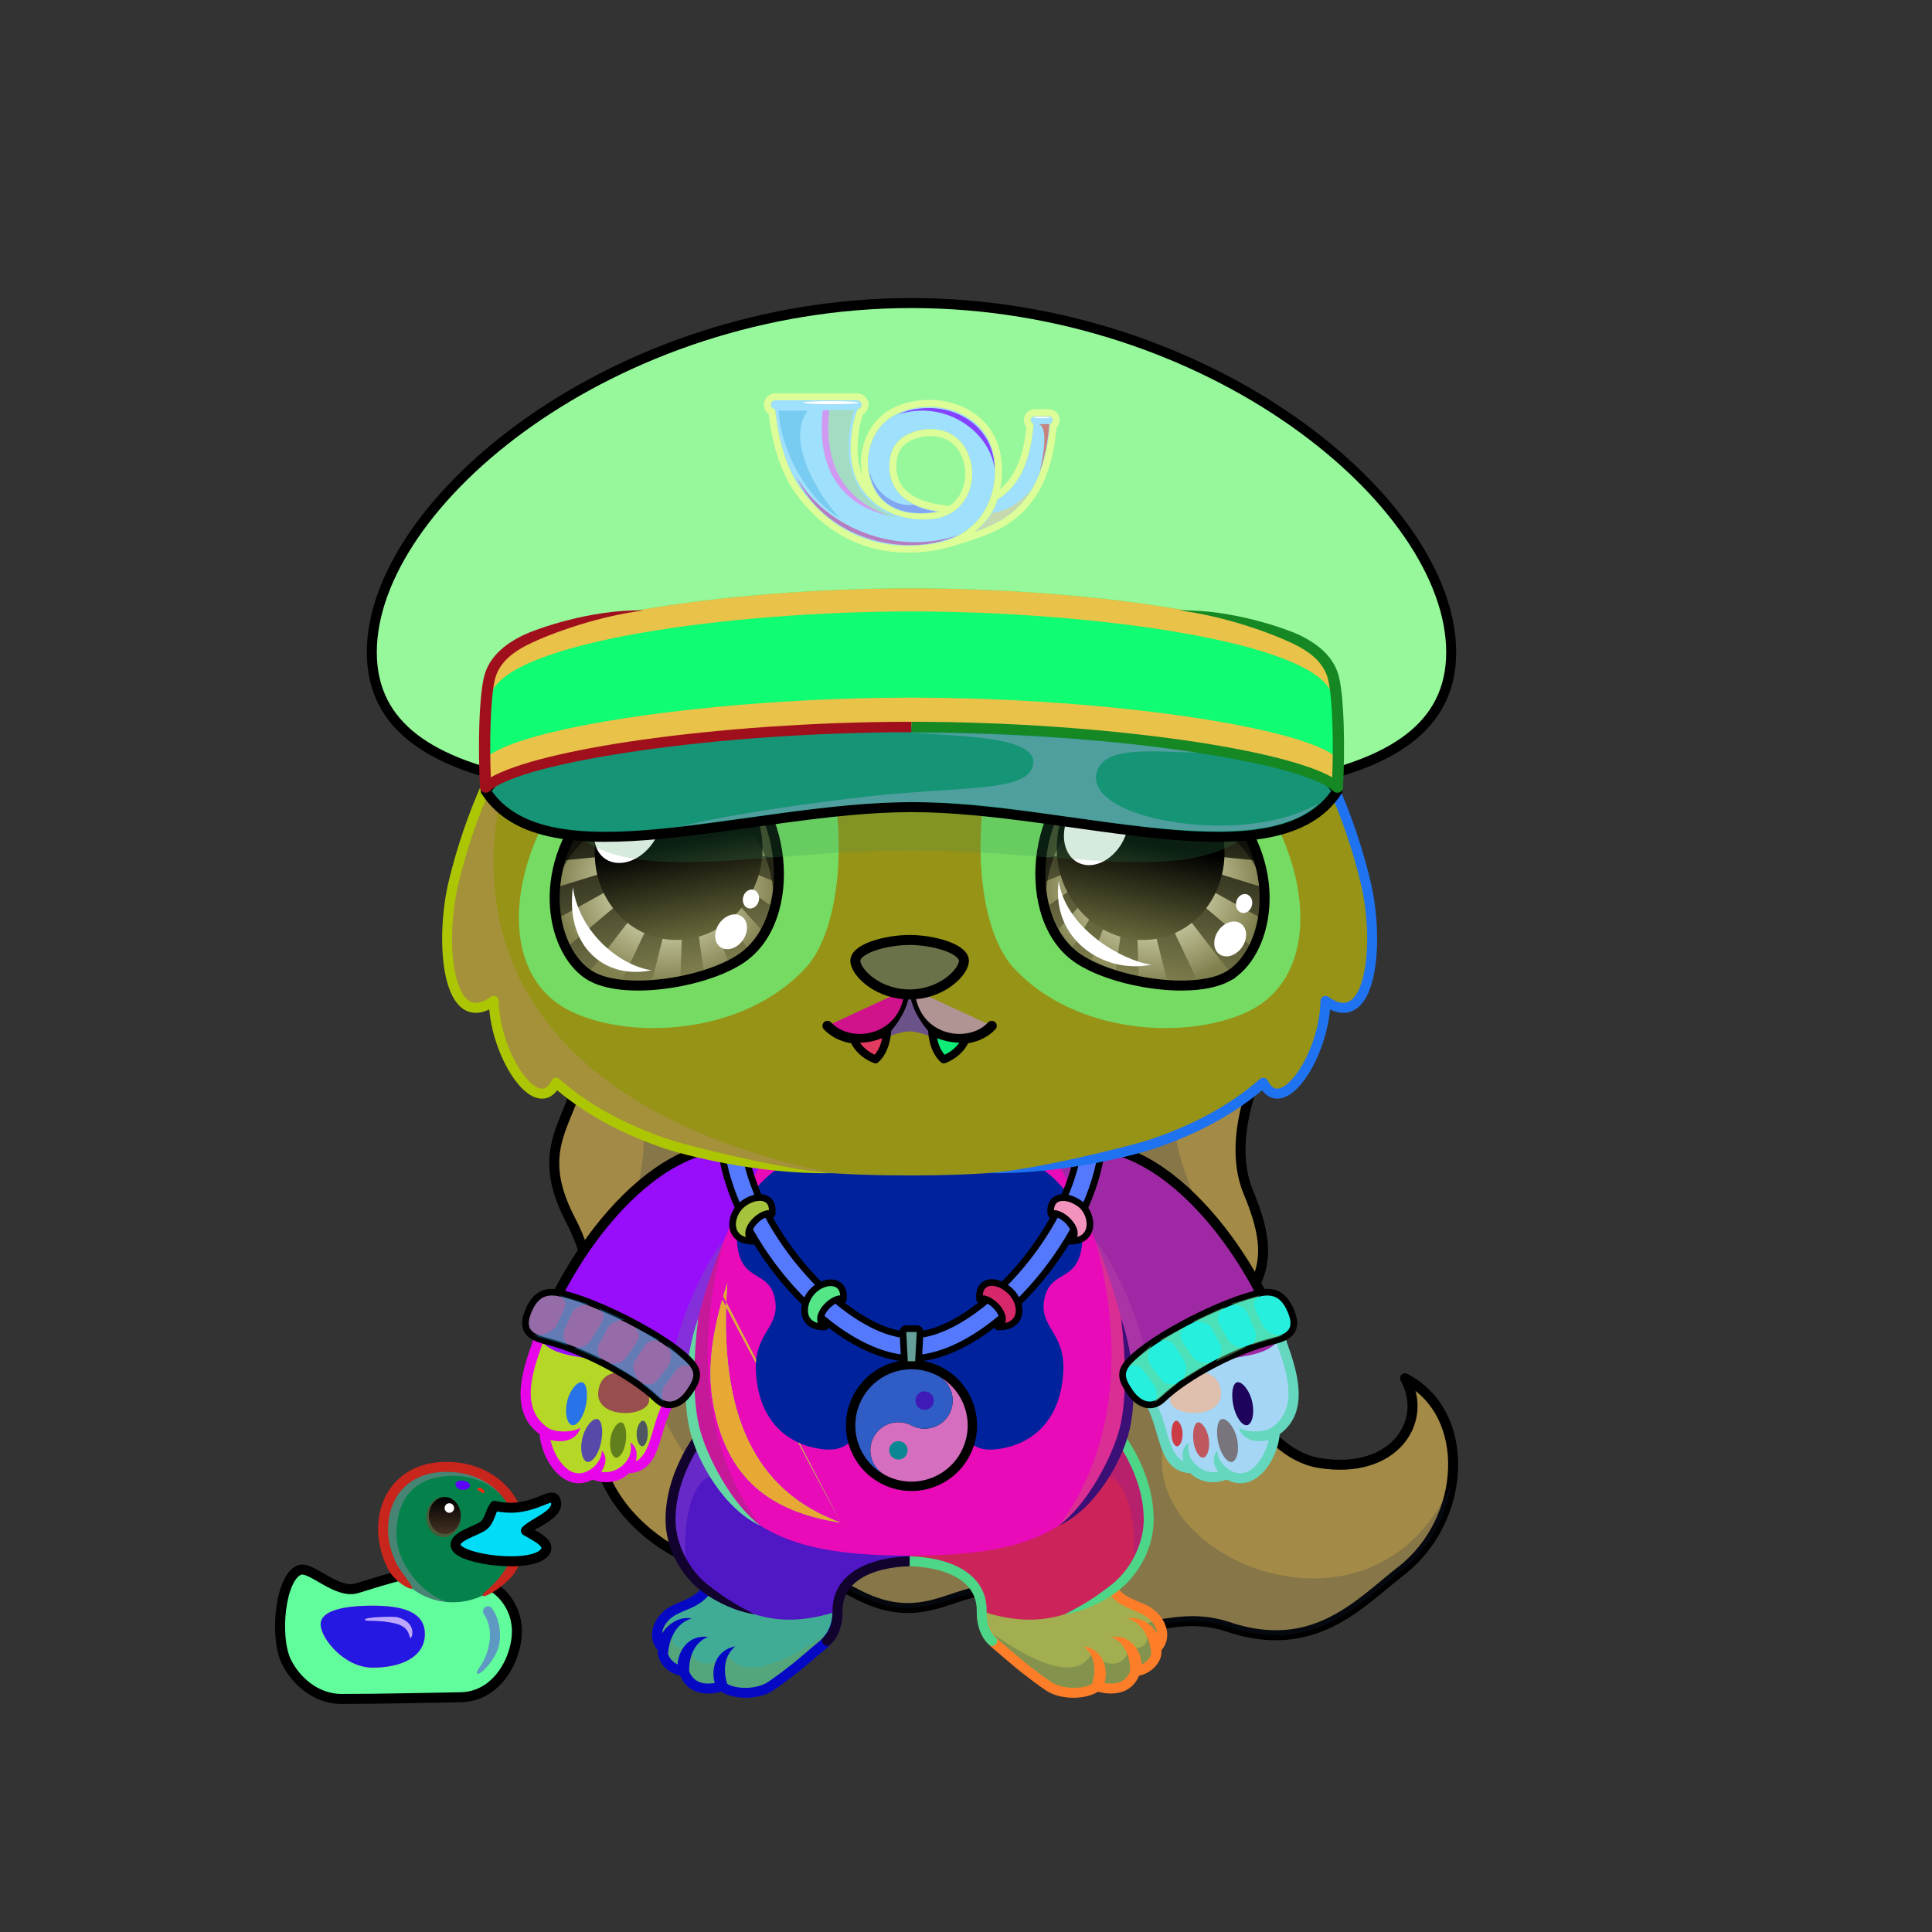 <svg xmlns="http://www.w3.org/2000/svg" xmlns:xlink="http://www.w3.org/1999/xlink" style="shape-rendering:geometricPrecision; text-rendering:geometricPrecision; image-rendering:optimizeQuality; fill-rule:evenodd; clip-rule:evenodd" version="1.1" viewBox="0 0 29000 29000" xml:space="preserve"><rect x="0" y="0" width="29000" height="29000" fill="#333333" stroke="none"/><defs><style type="text/css">.HairBack-Bear2fil14 {fill:black;fill-opacity:0.2}
.HairBack-Bear2fil431 {fill:url(#HairBack-Bear2id274)}
.HairBack-Bear2str0 {stroke:black;stroke-width:150;stroke-linecap:round;stroke-linejoin:round}
.Tail-Bear0fil22 {fill:none}
.RightFoot-Bear2fil26 {fill:#ffffff}
.RightFoot-Bear2fil14 {fill:black;fill-opacity:0.2}
.RightFoot-Bear2fil32 {fill:black;fill-rule:nonzero}
.RightLeg-Bear0fil437 {fill:url(#RightLeg-Bear0id151)}
.RightLeg-Bear0fil14 {fill:black;fill-opacity:0.2}
.RightLeg-Bear0fil32 {fill:black;fill-rule:nonzero}
.LeftFoot-Bear2fil26 {fill:#ffffff}
.LeftFoot-Bear2fil14 {fill:black;fill-opacity:0.2}
.LeftFoot-Bear2fil32 {fill:black;fill-rule:nonzero}
.LeftLeg-Bear0fil447 {fill:url(#LeftLeg-Bear0id520)}
.LeftLeg-Bear0fil14 {fill:black;fill-opacity:0.2}
.LeftLeg-Bear0fil32 {fill:black;fill-rule:nonzero}
.RightHand-Bear0fil452 {fill:url(#RightHand-Bear0id388)}
.RightHand-Bear0fil14 {fill:black;fill-opacity:0.2}
.RightHand-Bear0fil22 {fill:none}
.RightHand-Bear0str0 {stroke:black;stroke-width:150;stroke-linecap:round;stroke-linejoin:round}
.RightPaw-Bear0fil457 {fill:#90856e}
.RightPaw-Bear0fil32 {fill:black;fill-rule:nonzero}
.RightPaw-Bear0fil458 {fill:#A16A6A}
.LeftHand-Bear0fil465 {fill:url(#LeftHand-Bear0id386)}
.LeftHand-Bear0fil14 {fill:black;fill-opacity:0.2}
.LeftHand-Bear0fil22 {fill:none}
.LeftHand-Bear0str0 {stroke:black;stroke-width:150;stroke-linecap:round;stroke-linejoin:round}
.LeftPaw-Bear0fil457 {fill:#90856e}
.LeftPaw-Bear0fil32 {fill:black;fill-rule:nonzero}
.LeftPaw-Bear0fil458 {fill:#A16A6A}
.Body-Bear5fil476 {fill:url(#Body-Bear5id267)}
.Body-Bear5fil14 {fill:black;fill-opacity:0.2}
.Body-Bear5fil32 {fill:black;fill-rule:nonzero}
.Body-Bear5fil22 {fill:none}
.Body-Bear5fil482 {fill:url(#Body-Bear5id211)}
.Head-Bear1fil513 {fill:url(#Head-Bear1id272)}
.Head-Bear1fil14 {fill:black;fill-opacity:0.2}
.Head-Bear1fil32 {fill:black;fill-rule:nonzero}
.Head-Bear1fil514 {fill:url(#Head-Bear1id269)}
.Mouth-Bear5fil100 {fill:black}
.Mouth-Bear5fil22 {fill:none}
.Mouth-Bear5str0 {stroke:black;stroke-width:150;stroke-linecap:round;stroke-linejoin:round}
.Mouth-Bear5fil152 {fill:white}
.Mouth-Bear5str9 {stroke:black;stroke-width:120;stroke-linecap:round;stroke-linejoin:round}
.Eyes-Bear8fil570 {fill:url(#Eyes-Bear8id836)}
.Eyes-Bear8fil387 {fill:url(#Eyes-Bear8id1039)}
.Eyes-Bear8fil571 {fill:url(#Eyes-Bear8id748)}
.Eyes-Bear8fil152 {fill:white}
.Eyes-Bear8fil157 {fill:black;fill-opacity:0.502}
.Eyes-Bear8fil155 {fill:#3b3527}
.Eyes-Bear8fil14 {fill:black;fill-opacity:0.2}
.Eyes-Bear8fil572 {fill:url(#Eyes-Bear8id956)}
.Eyes-Bear8fil573 {fill:url(#Eyes-Bear8id1045)}
.Eyes-Bear8fil574 {fill:url(#Eyes-Bear8id777)}
.Eyes-Bear8fil22 {fill:none}
.Eyes-Bear8str4 {stroke:black;stroke-width:150}
.Moustache-Bear0fil22 {fill:none}
.Nose-Bear0fil598 {fill:url(#Nose-Bear0id451)}
.Nose-Bear0str0 {stroke:black;stroke-width:150;stroke-linecap:round;stroke-linejoin:round}
.BraceletSilver-Bigfil62new {fill:black;fill-opacity:0.4}
.BraceletSilver-Bigfil64new {fill:url(#BraceletSilver-Bigid670new);fill-rule:nonzero}
.BraceletSilver-Bigstr4new {stroke:black;stroke-width:100}
.BraceletSilver-Bigfil65new {fill:url(#BraceletSilver-Bigid696new);fill-rule:nonzero}
.NecklaceYinYangfil225new {fill:url(#NecklaceYinYangid676new);fill-rule:nonzero}
.NecklaceYinYangfil46new {fill:white;fill-rule:nonzero;fill-opacity:0.2}
.NecklaceYinYangfil84new {fill:black}
.NecklaceYinYangfil83new {fill:white}
.NecklaceYinYangfil47new {fill:none;fill-rule:nonzero}
.NecklaceYinYangstr4new {stroke:black;stroke-width:100}
.NecklaceYinYangfil226new {fill:url(#NecklaceYinYangid677new);fill-rule:nonzero}
.NecklaceYinYangstr3new {stroke:black;stroke-width:100;stroke-linecap:round;stroke-linejoin:round}
.NecklaceYinYangfil227new {fill:url(#NecklaceYinYangid669new);fill-rule:nonzero}
.NecklaceYinYangfil228new {fill:url(#NecklaceYinYangid705new);fill-rule:nonzero}
.NecklaceYinYangfil229new {fill:url(#NecklaceYinYangid685new);fill-rule:nonzero}
.NecklaceYinYangfil230new {fill:url(#NecklaceYinYangid101new)}
.HatPostman-Bigfil14new {fill:black;fill-opacity:0.2}
.HatPostman-Bigfil702new {fill:url(#HatPostman-Bigid112new)}
.HatPostman-Bigfil693new {fill:#ACB3E8}
.HatPostman-Bigfil704new {fill:url(#HatPostman-Bigid131new)}
.HatPostman-Bigfil705new {fill:url(#HatPostman-Bigid110new)}
.HatPostman-Bigfil223new {fill:black;fill-rule:nonzero}
.HatPostman-Bigfil32new {fill:white;fill-opacity:0.302}
.HatPostman-Bigfil84new {fill:black}
.HatPostman-Bigfil706new {fill:url(#HatPostman-Bigid240new)}
.HatPostman-Bigfil698new {fill:white;fill-opacity:0.8}
.HatPostman-Bigfil247new {fill:#966432;fill-opacity:0.502}
.HatPostman-Bigfil699new {fill:#FFFF66;fill-opacity:0.502}
.HatPostman-Bigfil700new {fill:#FFFFCC;fill-opacity:0.8}
.HatPostman-Bigfil83new {fill:white}
.HatPostman-Bigfil701new {fill:#643200;fill-opacity:0.302}
.HatPostman-Bigfil33new {fill:none}
.HatPostman-Bigstr0new {stroke:black;stroke-width:150;stroke-linecap:round;stroke-linejoin:round}
.HatPostman-Bigfil703new {fill:url(#HatPostman-Bigid146new)}
.AccessoryDuckfil122 {fill:url(#AccessoryDuckid90)}
.AccessoryDuckfil48 {fill:white;fill-opacity:0.502}
.AccessoryDuckfil123 {fill:#CC1400;fill-opacity:0.302}
.AccessoryDuckfil124 {fill:url(#AccessoryDuckid94)}
.AccessoryDuckfil3 {fill:black;fill-rule:nonzero}
.AccessoryDuckfil125 {fill:url(#AccessoryDuckid39)}
.AccessoryDuckfil126 {fill:url(#AccessoryDuckid95)}
.AccessoryDuckfil127 {fill:url(#AccessoryDuckid92)}
.AccessoryDuckfil2 {fill:none}
.AccessoryDuckfil128 {fill:#912323;fill-opacity:0.502}
.AccessoryDuckfil14 {fill:white}
.AccessoryDuckfil129 {fill:white;fill-rule:nonzero;fill-opacity:0.502}
.AccessoryDuckfil130 {fill:white;fill-rule:nonzero}
.AccessoryDuckstr1 {stroke:black;stroke-width:150}
.AccessoryDuckstr18 {stroke:#99CC66;stroke-width:150;stroke-linecap:round;stroke-linejoin:round}
.AccessoryDuckstr0 {stroke:black;stroke-width:150;stroke-linecap:round;stroke-linejoin:round}
</style><linearGradient gradientUnits="userSpaceOnUse" id="HairBack-Bear2id274" x1="15066" x2="15066" xlink:href="#HairBack-Bear2id1" y1="24545.6" y2="14683">
  </linearGradient><linearGradient gradientUnits="objectBoundingBox" id="RightLeg-Bear0id151" x1="50%" x2="50%" xlink:href="#RightLeg-Bear0id150" y1="100%" y2="0%">
  </linearGradient><linearGradient gradientUnits="objectBoundingBox" id="LeftLeg-Bear0id520" x1="50%" x2="50%" xlink:href="#LeftLeg-Bear0id150" y1="100%" y2="0%">
  </linearGradient><linearGradient gradientUnits="objectBoundingBox" id="RightHand-Bear0id388" x1="36.996%" x2="63.003%" xlink:href="#RightHand-Bear0id75" y1="2.665%" y2="97.335%">
  </linearGradient><linearGradient gradientUnits="objectBoundingBox" id="LeftHand-Bear0id386" x1="63.004%" x2="36.997%" xlink:href="#LeftHand-Bear0id75" y1="2.665%" y2="97.335%">
  </linearGradient><linearGradient gradientUnits="objectBoundingBox" id="Body-Bear5id267" x1="50%" x2="50%" xlink:href="#Body-Bear5id266" y1="0%" y2="100%">
  </linearGradient><linearGradient gradientUnits="userSpaceOnUse" id="Body-Bear5id211" x1="13653.8" x2="13653.8" y1="17305.4" y2="21758.8">
   <stop offset="0" style="stop-opacity:1; stop-color:#f2e6e6"/>
   <stop offset="0.722" style="stop-opacity:1; stop-color:#ffffff"/>
   <stop offset="1" style="stop-opacity:1; stop-color:#ffffff"/>
  </linearGradient><linearGradient gradientUnits="userSpaceOnUse" id="Head-Bear1id272" x1="13653.8" x2="13653.8" y1="17643.8" y2="7273.2">
   <stop offset="0" style="stop-opacity:1; stop-color:#f2e6e6"/>
   <stop offset="0.58" style="stop-opacity:1; stop-color:#ffffff"/>
   <stop offset="1" style="stop-opacity:1; stop-color:#ffffff"/>
  </linearGradient><linearGradient gradientUnits="userSpaceOnUse" id="Head-Bear1id269" x1="13653.8" x2="13653.8" xlink:href="#Head-Bear1id74" y1="15431.8" y2="10188.8">
  </linearGradient><linearGradient gradientUnits="userSpaceOnUse" id="Eyes-Bear8id836" x1="10362.1" x2="9654.95" xlink:href="#Eyes-Bear8id27" y1="14676.2" y2="11515">
  </linearGradient><radialGradient cx="50%" cy="50%" fx="50%" fy="50%" gradientUnits="objectBoundingBox" id="Eyes-Bear8id1039" r="50%">
   <stop offset="0" style="stop-opacity:1; stop-color:#ffffde"/>
   <stop offset="1" style="stop-opacity:1; stop-color:#80804f"/>
  </radialGradient><linearGradient gradientUnits="userSpaceOnUse" id="Eyes-Bear8id748" x1="9941.09" x2="10431.8" xlink:href="#Eyes-Bear8id384" y1="11484.9" y2="14049.7">
  </linearGradient><linearGradient gradientUnits="userSpaceOnUse" id="Eyes-Bear8id956" x1="16945.5" x2="17652.7" xlink:href="#Eyes-Bear8id27" y1="14676.2" y2="11515">
  </linearGradient><radialGradient cx="17298.2" cy="13284.5" fx="17298.2" fy="13284.5" gradientTransform="matrix(-1 -0 -0 0.896 34596 1388)" gradientUnits="userSpaceOnUse" id="Eyes-Bear8id1045" r="1677.74" xlink:href="#Eyes-Bear8id1039">
  </radialGradient><linearGradient gradientUnits="userSpaceOnUse" id="Eyes-Bear8id777" x1="17366.6" x2="16875.8" xlink:href="#Eyes-Bear8id384" y1="11484.9" y2="14049.7">
  </linearGradient><linearGradient gradientUnits="userSpaceOnUse" id="Nose-Bear0id451" x1="13653.8" x2="13653.8" y1="14108.6" y2="14926.9">
   <stop offset="0" style="stop-opacity:1; stop-color:#FFCCCC"/>
   <stop offset="1" style="stop-opacity:1; stop-color:#453F2C"/>
  </linearGradient><linearGradient gradientUnits="userSpaceOnUse" id="BraceletSilver-Bigid670new" x1="8123.49" x2="10221.1" y1="19753" y2="20731.2">
   <stop offset="0" style="stop-opacity:1; stop-color:#ADA8A8"/>
   <stop offset="0.11" style="stop-opacity:1; stop-color:#EDE8E8"/>
   <stop offset="0.251" style="stop-opacity:1; stop-color:#FFFFFC"/>
   <stop offset="0.471" style="stop-opacity:1; stop-color:#DBD4D4"/>
   <stop offset="0.78" style="stop-opacity:1; stop-color:#403838"/>
   <stop offset="1" style="stop-opacity:1; stop-color:#BDB3B3"/>
  </linearGradient><linearGradient gradientUnits="userSpaceOnUse" id="BraceletSilver-Bigid696new" x1="19184.2" x2="17086.5" xlink:href="#BraceletSilver-Bigid670new" y1="19753" y2="20731.1">
  </linearGradient><linearGradient gradientUnits="userSpaceOnUse" id="NecklaceYinYangid676new" x1="13681.9" x2="13681.9" xlink:href="#NecklaceYinYangid669new" y1="17208" y2="20390.5">
  </linearGradient><linearGradient gradientUnits="userSpaceOnUse" id="NecklaceYinYangid677new" x1="11189" x2="11399.5" xlink:href="#NecklaceYinYangid669new" y1="18603.5" y2="18002.2">
  </linearGradient><linearGradient gradientUnits="userSpaceOnUse" id="NecklaceYinYangid705new" x1="16170.9" x2="15961.3" xlink:href="#NecklaceYinYangid669new" y1="18602.8" y2="18004">
  </linearGradient><linearGradient gradientUnits="userSpaceOnUse" id="NecklaceYinYangid685new" x1="15099" x2="14900.7" xlink:href="#NecklaceYinYangid669new" y1="19895.5" y2="19273.3">
  </linearGradient><linearGradient gradientUnits="userSpaceOnUse" id="NecklaceYinYangid101new" x1="13681.9" x2="13681.9" y1="20483.4" y2="19943.6">
   <stop offset="0" style="stop-opacity:1; stop-color:#2B2A29"/>
   <stop offset="1" style="stop-opacity:1; stop-color:#ffffff"/>
  </linearGradient><linearGradient gradientUnits="userSpaceOnUse" id="HatPostman-Bigid112new" x1="13681.9" x2="13681.9" xlink:href="#HatPostman-Bigid98new" y1="4548.74" y2="12018.4">
  </linearGradient><linearGradient gradientUnits="userSpaceOnUse" id="HatPostman-Bigid131new" x1="7253.5" x2="20110.3" xlink:href="#HatPostman-Bigid108new" y1="10326.1" y2="10326.1">
  </linearGradient><linearGradient gradientUnits="userSpaceOnUse" id="HatPostman-Bigid110new" x1="7253.51" x2="20110.3" xlink:href="#HatPostman-Bigid107new" y1="10326.1" y2="10326.1">
  </linearGradient><linearGradient gradientUnits="userSpaceOnUse" id="HatPostman-Bigid240new" x1="11569.5" x2="15802.2" xlink:href="#HatPostman-Bigid42new" y1="7099.84" y2="7099.84">
  </linearGradient><linearGradient gradientUnits="userSpaceOnUse" id="HatPostman-Bigid146new" x1="7289.56" x2="20074.3" xlink:href="#HatPostman-Bigid96new" y1="11322" y2="11322">
  </linearGradient><radialGradient cx="5981.45" cy="24530.5" fx="5981.45" fy="24530.5" gradientTransform="matrix(1.083 -0.053 0.097 0.592 -2877 10334)" gradientUnits="userSpaceOnUse" id="AccessoryDuckid90" r="1635.36">
   <stop offset="0" style="stop-opacity:1; stop-color:#FFF256"/>
   <stop offset="0.631" style="stop-opacity:1; stop-color:#FEE75C"/>
   <stop offset="1" style="stop-opacity:1; stop-color:#FFD83B"/>
  </radialGradient><radialGradient cx="6799.04" cy="23034.7" fx="6799.04" fy="23034.7" gradientTransform="matrix(1.083 -0.097 0.097 1.083 -2800 -1242)" gradientUnits="userSpaceOnUse" id="AccessoryDuckid94" r="935.18" xlink:href="#AccessoryDuckid90">
  </radialGradient><linearGradient gradientUnits="userSpaceOnUse" id="AccessoryDuckid39" x1="6677.2" x2="6677.2" y1="22471.8" y2="23026.9">
   <stop offset="0" style="stop-opacity:1; stop-color:black"/>
   <stop offset="1" style="stop-opacity:1; stop-color:#453223"/>
  </linearGradient><radialGradient cx="7621.66" cy="22955.4" fx="7621.66" fy="22955.4" gradientTransform="matrix(1 -0 -0 0.646 0 8130)" gradientUnits="userSpaceOnUse" id="AccessoryDuckid95" r="730.87">
   <stop offset="0" style="stop-opacity:1; stop-color:#FFB73B"/>
   <stop offset="1" style="stop-opacity:1; stop-color:#E05A00"/>
  </radialGradient><radialGradient cx="5594.96" cy="24567.2" fx="5594.96" fy="24567.2" gradientTransform="matrix(1.083 -0.058 0.097 0.644 -2849 9066)" gradientUnits="userSpaceOnUse" id="AccessoryDuckid92" r="719.36" xlink:href="#AccessoryDuckid90">
  </radialGradient><linearGradient gradientUnits="userSpaceOnUse" id="HairBack-Bear2id1" x1="19686.9" x2="19686.9" y1="18541.7" y2="13821.1">
   <stop offset="0" style="stop-opacity:1; stop-color:#fffffd"/>
   <stop offset="0.18" style="stop-opacity:1; stop-color:#fffffd"/>
   <stop offset="1" style="stop-opacity:1; stop-color:#e6e6cc"/>
  </linearGradient><linearGradient gradientUnits="userSpaceOnUse" id="RightLeg-Bear0id150" x1="15526.7" x2="15526.7" y1="24311.8" y2="20742.8">
   <stop offset="0" style="stop-opacity:1; stop-color:#a8a499"/>
   <stop offset="0.278" style="stop-opacity:1; stop-color:#a8a499"/>
   <stop offset="1" style="stop-opacity:1; stop-color:#90856e"/>
  </linearGradient><linearGradient gradientUnits="userSpaceOnUse" id="LeftLeg-Bear0id150" x1="15526.7" x2="15526.7" y1="24311.8" y2="20742.8">
   <stop offset="0" style="stop-opacity:1; stop-color:#a8a499"/>
   <stop offset="0.278" style="stop-opacity:1; stop-color:#a8a499"/>
   <stop offset="1" style="stop-opacity:1; stop-color:#90856e"/>
  </linearGradient><linearGradient gradientUnits="userSpaceOnUse" id="RightHand-Bear0id75" x1="17042.3" x2="17994.1" y1="17293.3" y2="21110.7">
   <stop offset="0" style="stop-opacity:1; stop-color:#695f4a"/>
   <stop offset="0.078" style="stop-opacity:1; stop-color:#695f4a"/>
   <stop offset="0.769" style="stop-opacity:1; stop-color:#90856e"/>
   <stop offset="1" style="stop-opacity:1; stop-color:#90856e"/>
  </linearGradient><linearGradient gradientUnits="userSpaceOnUse" id="LeftHand-Bear0id75" x1="17042.3" x2="17994.1" y1="17293.3" y2="21110.7">
   <stop offset="0" style="stop-opacity:1; stop-color:#695f4a"/>
   <stop offset="0.078" style="stop-opacity:1; stop-color:#695f4a"/>
   <stop offset="0.769" style="stop-opacity:1; stop-color:#90856e"/>
   <stop offset="1" style="stop-opacity:1; stop-color:#90856e"/>
  </linearGradient><linearGradient gradientUnits="userSpaceOnUse" id="Body-Bear5id266" x1="13653.8" x2="13653.8" y1="17442" y2="23250.9">
   <stop offset="0" style="stop-opacity:1; stop-color:#695f4a"/>
   <stop offset="0.059" style="stop-opacity:1; stop-color:#695f4a"/>
   <stop offset="0.529" style="stop-opacity:1; stop-color:#90856e"/>
   <stop offset="1" style="stop-opacity:1; stop-color:#a8a499"/>
  </linearGradient><linearGradient gradientUnits="userSpaceOnUse" id="Head-Bear1id74" x1="15961" x2="18418.2" y1="23174.1" y2="17871.9">
   <stop offset="0" style="stop-opacity:1; stop-color:#695f4a"/>
   <stop offset="1" style="stop-opacity:1; stop-color:#90856e"/>
  </linearGradient><linearGradient gradientUnits="userSpaceOnUse" id="Eyes-Bear8id27" x1="16937.6" x2="16937.6" y1="14961.3" y2="11448.6">
   <stop offset="0" style="stop-opacity:1; stop-color:#80804f"/>
   <stop offset="1" style="stop-opacity:1; stop-color:black"/>
  </linearGradient><linearGradient gradientUnits="userSpaceOnUse" id="Eyes-Bear8id384" x1="16417.8" x2="16417.8" y1="11784.3" y2="14068.5">
   <stop offset="0" style="stop-opacity:1; stop-color:black"/>
   <stop offset="0.45" style="stop-opacity:1; stop-color:black"/>
   <stop offset="1" style="stop-opacity:1; stop-color:#66663a"/>
  </linearGradient><linearGradient gradientUnits="userSpaceOnUse" id="NecklaceYinYangid669new" x1="12270.9" x2="12467.6" y1="19894.7" y2="19277.5">
   <stop offset="0" style="stop-opacity:1; stop-color:#643300"/>
   <stop offset="1" style="stop-opacity:1; stop-color:#AB7D2D"/>
  </linearGradient><linearGradient gradientUnits="userSpaceOnUse" id="HatPostman-Bigid98new" x1="13681.9" x2="13681.9" y1="4833.72" y2="12163.9">
   <stop offset="0" style="stop-opacity:1; stop-color:#9494D1"/>
   <stop offset="0.431" style="stop-opacity:1; stop-color:#4C4AA3"/>
   <stop offset="1" style="stop-opacity:1; stop-color:#15154A"/>
  </linearGradient><linearGradient gradientUnits="userSpaceOnUse" id="HatPostman-Bigid108new" x1="7707.67" x2="19656.2" y1="10503.1" y2="10503.1">
   <stop offset="0" style="stop-opacity:1; stop-color:#21215E"/>
   <stop offset="0.671" style="stop-opacity:1; stop-color:#8484C7"/>
   <stop offset="1" style="stop-opacity:1; stop-color:#20205C"/>
  </linearGradient><linearGradient gradientUnits="userSpaceOnUse" id="HatPostman-Bigid107new" x1="7707.68" x2="19656.2" y1="10503.1" y2="10503.1">
   <stop offset="0" style="stop-opacity:1; stop-color:#A17F18"/>
   <stop offset="0.38" style="stop-opacity:1; stop-color:#FCC626"/>
   <stop offset="0.702" style="stop-opacity:1; stop-color:#FFE9B0"/>
   <stop offset="0.812" style="stop-opacity:1; stop-color:#FCC626"/>
   <stop offset="1" style="stop-opacity:1; stop-color:#AB8900"/>
  </linearGradient><linearGradient gradientUnits="userSpaceOnUse" id="HatPostman-Bigid42new" x1="11569.5" x2="15802.2" y1="7306.42" y2="7306.42">
   <stop offset="0" style="stop-opacity:1; stop-color:#A17F18"/>
   <stop offset="0.259" style="stop-opacity:1; stop-color:#FCC626"/>
   <stop offset="0.78" style="stop-opacity:1; stop-color:#FFE9B0"/>
   <stop offset="0.922" style="stop-opacity:1; stop-color:#FCC626"/>
   <stop offset="1" style="stop-opacity:1; stop-color:#CCA50A"/>
  </linearGradient><linearGradient gradientUnits="userSpaceOnUse" id="HatPostman-Bigid96new" x1="7741.19" x2="19622.7" y1="11480.4" y2="11480.4">
   <stop offset="0" style="stop-opacity:1; stop-color:black"/>
   <stop offset="0.729" style="stop-opacity:1; stop-color:#404040"/>
   <stop offset="1" style="stop-opacity:1; stop-color:#1F1B20"/>
  </linearGradient></defs><g id="HairBack-Bear2">
 <animateTransform additive="sum" attributeName="transform" dur="10" repeatCount="indefinite" type="translate" values="0;0 200;0;0 200;0;0 200;0;0 200;0"/>
  <path class="HairBack-Bear2fil431 HairBack-Bear2str0" d="M8677 15254c345,1454 -849,1645 -113,3059 889,1708 -359,3310 1061,4611 1109,1017 2319,505 3198,984 1391,757 1726,-695 2937,371 763,673 1643,-207 2668,139 1296,437 1974,-348 2606,-840 977,-759 1077,-2360 56,-2890 359,638 -157,1459 -1295,1271 -707,-118 -1279,-1038 -1263,-1612 31,-1125 793,-1056 207,-2449 -390,-925 240,-2359 1050,-3214 -362,-19 -13775,301 -11112,570z" style="fill:#a38a47"/>
  <path class="HairBack-Bear2fil14" d="M11864 23667c346,33 670,84 959,241 1391,757 1726,-695 2937,371 763,673 1643,-207 2668,139 1296,437 1974,-348 2606,-840 429,-333 689,-829 759,-1325 -1214,2816 -5198,950 -4191,-931 1694,-3163 -742,-3425 278,-5658 -2831,145 -5662,289 -8493,433 937,1617 -946,2560 703,5428 464,807 1130,1465 1774,2142z" style="fill:#19284f"/>
 </g><g id="Tail-Bear0">
  <rect class="Tail-Bear0fil22" height="1129" width="1129" x="13089" y="21055"/>
 </g><g id="RightFoot-Bear2">
  <path class="RightFoot-Bear2fil26" d="M17045 25080c-66,213 -260,328 -578,232 -82,82 -466,170 -720,2 -241,-159 -607,-457 -720,-564 -96,-91 -335,-220 -291,-565 777,87 1299,173 1927,-306 18,146 320,205 479,267 233,89 426,392 211,604 42,135 -122,330 -308,330z" style="fill:#a2ae50"/>
  <path class="RightFoot-Bear2fil14" d="M16490 25327c320,133 480,-45 565,-254 204,-15 307,-138 301,-308 28,-45 52,-79 86,-174 31,-139 -54,-325 -125,-351 31,144 -137,125 -191,129 232,292 -30,451 -178,321 -4,299 -321,400 -555,107 -111,282 -514,451 -1612,-364 1095,1261 1346,941 1709,894z" style="fill:#072c44"/>
  <path class="RightFoot-Bear2fil32" d="M16963 25089c-68,167 -221,202 -384,173 53,-171 15,-486 -309,-550 160,131 191,345 122,563 -153,91 -454,76 -604,-23 -105,-69 -235,-166 -357,-262 -142,-112 -270,-229 -408,-342 -98,-80 -205,-212 -213,-454 5,-41 -24,-78 -65,-83 -41,-5 -84,23 -83,65 7,344 143,486 266,587 138,114 267,232 411,345 124,97 257,197 366,269 205,135 567,145 776,17 252,66 509,18 618,-243 169,-27 352,-197 334,-378 149,-177 94,-405 -60,-562 -136,-138 -294,-154 -454,-250 -66,-40 -120,-83 -125,-121l-137 73c20,64 119,137 185,176 138,83 316,117 424,227 53,54 98,127 105,203 -87,-137 -253,-261 -447,-225 213,57 340,284 356,532 -17,67 -81,130 -143,158 -9,-180 -141,-449 -459,-414 197,78 290,282 285,519z" style="fill:#fe7d28"/>
 </g><g id="LeftFoot-Bear2">
  <path class="LeftFoot-Bear2fil26" d="M10263 25080c66,213 260,328 578,232 82,82 466,170 720,2 241,-159 607,-457 719,-564 96,-91 336,-220 292,-565 -777,87 -1299,173 -1927,-306 -19,146 -321,205 -479,267 -233,89 -427,392 -211,604 -42,135 121,330 308,330z" style="fill:#41ac96"/>
  <path class="LeftFoot-Bear2fil14" d="M10817 25327c-320,133 -479,-45 -565,-254 -203,-15 -307,-138 -301,-308 -27,-45 -52,-79 -85,-174 -32,-139 54,-325 124,-351 -30,144 137,125 192,129 -233,292 29,451 178,321 4,299 321,400 554,107 112,282 515,451 1613,-364 -1095,1261 -1346,941 -1710,894z" style="fill:#9c8817"/>
  <path class="LeftFoot-Bear2fil32" d="M10345 25089c68,167 220,202 384,173 -54,-171 -16,-486 309,-550 -160,131 -191,345 -122,563 153,91 454,76 604,-23 104,-69 234,-166 356,-262 143,-112 271,-229 409,-342 97,-80 205,-212 213,-454 -5,-41 24,-78 65,-83 41,-5 84,23 83,65 -7,344 -143,486 -266,587 -139,114 -268,232 -411,345 -124,97 -258,197 -367,269 -205,135 -567,145 -776,17 -251,66 -509,18 -617,-243 -169,-27 -352,-197 -335,-378 -149,-177 -93,-405 61,-562 136,-138 294,-154 454,-250 66,-40 120,-83 125,-121l137 73c-20,64 -120,137 -185,176 -139,83 -316,117 -425,227 -53,54 -97,127 -104,203 86,-137 252,-261 447,-225 -213,57 -341,284 -357,532 18,67 82,130 144,158 8,-180 141,-449 459,-414 -197,78 -291,282 -285,519z" style="fill:#0609c4"/>
 </g><g id="RightLeg-Bear0">
  <path class="RightLeg-Bear0fil437" d="M13654 20747c651,0 2263,-52 2620,230 303,239 971,977 969,1838 -2,444 -257,819 -524,1020 -578,425 -1151,626 -1983,350 7,-583 -643,-742 -1082,-749l0 -2689z" style="fill:#cb235a"/>
  <path class="RightLeg-Bear0fil14" d="M16988 23561c110,-131 245,-442 245,-600 2,-776 -323,-1481 -652,-1782 -248,370 -56,940 55,979 367,105 445,994 352,1403z" style="fill:#6b15bd"/>
  <path class="RightLeg-Bear0fil32" d="M16690 23782c-238,187 -417,303 -711,449 260,-35 573,-178 785,-337 332,-249 552,-662 553,-1079 1,-360 -110,-698 -263,-990 -227,-429 -547,-760 -734,-907 -32,-26 -79,-20 -105,12 -25,33 -20,80 13,105 175,139 478,451 693,860 144,273 248,587 247,920 -1,358 -198,746 -478,967zm-1745 794c71,68 -33,176 -104,108 -135,-130 -182,-317 -180,-500 3,-218 -99,-369 -246,-471 -213,-147 -519,-198 -761,-203l0 -149 1 0c265,5 604,62 845,229 186,129 314,320 310,596 -1,139 31,290 135,390z" style="fill:#4dd687"/>
 </g><g id="LeftLeg-Bear0">
  <path class="LeftLeg-Bear0fil447" d="M13654 20747c-651,0 -2264,-52 -2620,230 -303,239 -971,977 -969,1838 1,444 256,819 524,1020 578,425 1150,626 1983,350 -7,-583 642,-742 1082,-749l0 -2689z" style="fill:#5017c4"/>
  <path class="LeftLeg-Bear0fil14" d="M10320 23561c-110,-131 -245,-442 -245,-600 -3,-776 323,-1481 652,-1782 248,370 56,940 -56,979 -366,105 -444,994 -351,1403z" style="fill:#c37ad9"/>
  <path class="LeftLeg-Bear0fil32" d="M10618 23782c238,187 417,303 711,449 -260,-35 -573,-178 -785,-337 -332,-249 -552,-662 -554,-1079 -1,-360 110,-698 264,-990 226,-429 547,-760 734,-907 32,-26 79,-20 104,12 26,33 20,80 -12,105 -175,139 -478,451 -694,860 -143,273 -247,587 -246,920 1,358 198,746 478,967zm1745 794c-71,68 32,176 103,108 135,-130 183,-317 181,-500 -3,-218 98,-369 246,-471 212,-147 519,-198 761,-203l0 -149 -1 0c-265,5 -604,62 -845,229 -186,129 -314,320 -311,596 2,139 -31,290 -134,390z" style="fill:#11032e"/>
 </g><g id="RightHand-Bear0">
 <animateTransform additive="sum" attributeName="transform" dur="10" repeatCount="indefinite" type="translate" values="0;0 200;0;0 200;0;0 200;0;0 200;0"/>
  <path class="RightHand-Bear0fil452" d="M16111 17210c1487,-179 2823,1880 3151,3021 160,558 -1806,1220 -1964,882 -68,-147 -295,-477 -571,-705 -149,-820 -321,-1468 -1092,-3106 169,-47 290,-69 476,-92z" style="fill:#b971f6"/>
  <path class="RightHand-Bear0fil22 RightHand-Bear0str0" d="M16111 17205c1487,-179 2823,1880 3151,3021 160,558 -1806,1220 -1964,882 -68,-147 -295,-477 -571,-705 -149,-820 -321,-1468 -1092,-3106 169,-47 290,-69 476,-92z" style="fill:#9f29a4"/>
  <path class="RightHand-Bear0fil14" d="M17217 20971c-131,-206 -302,-406 -490,-563 -50,-606 -203,-1164 -276,-1762 236,212 930,1618 766,2325z" style="fill:#d75cb3"/>
 </g><g id="LeftHand-Bear0">
 <animateTransform additive="sum" attributeName="transform" dur="10" repeatCount="indefinite" type="translate" values="0;0 200;0;0 200;0;0 200;0;0 200;0"/>
  <path class="LeftHand-Bear0fil465" d="M11197 17210c-1488,-179 -2824,1880 -3151,3021 -160,558 1806,1220 1963,882 69,-147 296,-477 571,-705 149,-820 322,-1468 1092,-3106 -168,-47 -290,-69 -475,-92z" style="fill:#eb47dc"/>
  <path class="LeftHand-Bear0fil22 LeftHand-Bear0str0" d="M11197 17205c-1488,-179 -2824,1880 -3151,3021 -160,558 1806,1220 1963,882 69,-147 296,-477 571,-705 149,-820 322,-1468 1092,-3106 -168,-47 -290,-69 -475,-92z" style="fill:#980efa"/>
  <path class="LeftHand-Bear0fil14" d="M10090 20971c132,-206 303,-406 490,-563 51,-606 203,-1164 276,-1762 -235,212 -929,1618 -766,2325z" style="fill:#39b663"/>
 </g><g id="Body-Bear5">
 <animateTransform additive="sum" attributeName="transform" dur="10" repeatCount="indefinite" type="translate" values="0;0 200;0;0 200;0;0 200;0;0 200;0"/>
  <path class="Body-Bear5fil476" d="M13654 23351c1692,-3 2768,-307 3233,-1926 302,-1052 -330,-2764 -1019,-3983 -551,110 -1409,139 -2214,150 -806,-11 -1663,-40 -2215,-150 -688,1219 -1321,2931 -1018,3983 465,1619 1541,1923 3233,1926z" style="fill:#e80bb7"/>
  <path class="Body-Bear5fil14" d="M11416 22901c-455,-288 -787,-750 -995,-1476 -211,-735 34,-1792 435,-2779 -591,2230 70,3628 560,4255z" style="fill:#3d5229"/>
  <path class="Body-Bear5fil32" d="M11416 22901c-539,-241 -960,-968 -1067,-1455 -108,-487 -59,-1102 131,-1659 -71,577 -87,1191 13,1618 104,444 495,1184 923,1496z" style="fill:#65d7a2"/>
  <path class="Body-Bear5fil22" d="M12621 22856c-1016,-156 -1749,-629 -1932,-1889 -2,-17 -5,-34 -7,-51l0 -4c-2,-16 -4,-32 -5,-48l-1 -7c-1,-15 -3,-31 -4,-46l0 -8c-2,-15 -3,-30 -3,-46l-1 -8c-1,-16 -1,-31 -2,-47l0 -6c-1,-17 -1,-34 -1,-51l0 -5c0,-17 0,-34 0,-50l0 -8c0,-15 0,-31 1,-47l0 -9c1,-15 1,-30 2,-46l0 -11c1,-14 2,-29 3,-44l1 -12c1,-15 2,-29 3,-44l1 -13c1,-15 3,-31 4,-46l2 -14c1,-15 3,-30 5,-44l1 -15c2,-14 4,-27 5,-41l3 -18c2,-13 3,-26 5,-39l3 -18c2,-12 4,-25 6,-38 1,-7 2,-14 4,-22 2,-12 4,-25 6,-37l4 -23c2,-11 4,-23 6,-34 2,-9 4,-18 6,-28 2,-10 4,-21 6,-32 2,-9 4,-18 6,-27 2,-11 4,-21 7,-32l6 -27c2,-11 4,-21 7,-31 3,-13 6,-25 9,-37l5 -21c3,-14 6,-27 9,-40l5 -18c4,-14 7,-28 11,-42l4 -15c4,-15 8,-30 12,-46l3 -8c4,-16 9,-33 14,-49l1 -7m15 -50l9 -28c5,-17 10,-34 15,-52l2 -5c6,-17 11,-34 17,-51l1 -6c6,-18 12,-36 18,-54l0 -1c-142,1971 409,3124 1703,3596" style="fill:#5aec91"/>
  <path class="Body-Bear5fil22" d="M12621 22856c-1016,-156 -1749,-629 -1932,-1889 -2,-17 -5,-34 -7,-51l0 -4c-2,-16 -4,-32 -5,-48l-1 -7c-1,-15 -3,-31 -4,-46l0 -8c-2,-15 -3,-30 -3,-46l-1 -8c-1,-16 -1,-31 -2,-47l0 -6c-1,-17 -1,-34 -1,-51l0 -5c0,-17 0,-34 0,-50l0 -8c0,-15 0,-31 1,-47l0 -9c1,-15 1,-30 2,-46l0 -11c1,-14 2,-29 3,-44l1 -12c1,-15 2,-29 3,-44l1 -13c1,-15 3,-31 4,-46l2 -14c1,-15 3,-30 5,-44l1 -15c2,-14 4,-27 5,-41l3 -18c2,-13 3,-26 5,-39l3 -18c2,-12 4,-25 6,-38 1,-7 2,-14 4,-22 2,-12 4,-25 6,-37l4 -23c2,-11 4,-23 6,-34 2,-9 4,-18 6,-28 2,-10 4,-21 6,-32 2,-9 4,-18 6,-27 2,-11 4,-21 7,-32l6 -27c2,-11 4,-21 7,-31 3,-13 6,-25 9,-37l5 -21c3,-14 6,-27 9,-40l5 -18c4,-14 7,-28 11,-42l4 -15c4,-15 8,-30 12,-46l3 -8c4,-16 9,-33 14,-49l1 -7m15 -50l9 -28c5,-17 10,-34 15,-52l2 -5c6,-17 11,-34 17,-51l1 -6c6,-18 12,-36 18,-54l0 -1c-142,1971 409,3124 1703,3596" style="fill:#e7a933"/>
  <path class="Body-Bear5fil14" d="M15892 22901c455,-288 786,-750 995,-1476 211,-735 -34,-1792 -436,-2779 592,2230 -69,3628 -559,4255z" style="fill:#a3b90f"/>
  <path class="Body-Bear5fil32" d="M15892 22901c539,-241 960,-968 1067,-1455 107,-487 59,-1102 -132,-1659 72,577 87,1191 -12,1618 -104,444 -496,1184 -923,1496z" style="fill:#3b1076"/>
  <path class="Body-Bear5fil482" d="M12395 17319c-415,-117 -1437,533 -1326,1387 71,545 464,353 559,775 99,440 -305,508 -282,1089 32,765 484,1129 1019,1185 834,86 410,-1185 1289,-1185 879,0 455,1271 1289,1185 535,-56 987,-420 1018,-1185 24,-581 -380,-649 -281,-1089 95,-422 488,-230 559,-775 111,-854 -912,-1504 -1326,-1387 -407,115 -932,140 -1259,140 -327,0 -853,-25 -1259,-140z" style="fill:#00239d"/>
 </g><g id="RightPaw-Bear0">
 <animateTransform additive="sum" attributeName="transform" dur="10" repeatCount="indefinite" type="translate" values="0;0 200;0;0 200;0;0 200;0;0 200;0"/>
  <path class="RightPaw-Bear0fil457" d="M19212 20074c101,319 446,1074 -76,1413 -8,341 -321,891 -722,638 -151,80 -387,68 -509,-83 -446,-4 -409,-537 -607,-929 295,-982 1641,-506 1914,-1039z" style="fill:#a6d6f6"/>
  <path class="RightPaw-Bear0fil32" d="M19190 20003c89,-30 112,105 135,170 130,372 354,1015 -116,1354 -11,143 -66,311 -153,448 -99,155 -252,294 -446,289 -65,-1 -132,-19 -200,-55 -176,73 -404,47 -540,-94 -338,-20 -419,-297 -509,-605 -35,-123 -73,-250 -129,-363 -19,-37 -94,-221 -57,-240 16,-8 67,4 101,36 47,44 78,115 89,136 63,125 102,260 140,389 60,206 115,395 261,468 -29,-101 -22,-219 84,-284 -76,237 182,489 434,440 -65,-93 -101,-219 -10,-319 -6,164 172,338 339,342 137,3 248,-112 316,-220 55,-87 95,-188 116,-282 -169,50 -397,13 -448,-183 104,74 378,78 488,1 414,-287 232,-827 98,-1209 -22,-63 -77,-193 7,-219z" style="fill:#65d7be"/>
  <path class="RightPaw-Bear0fil458" d="M18721 21392c-70,15 -168,-109 -207,-290 -38,-180 -13,-339 57,-354 70,-15 188,120 226,300 39,181 -7,329 -76,344z" style="fill:#1d035c"/>
  <path class="RightPaw-Bear0fil458" d="M18493 21944c-70,15 -168,-109 -207,-289 -38,-181 -13,-340 57,-355 70,-14 188,120 226,301 39,180 -7,328 -76,343z" style="fill:#78757c"/>
  <path class="RightPaw-Bear0fil458" d="M18061 21880c-58,7 -128,-100 -147,-248 -19,-148 13,-275 70,-282 57,-7 143,110 162,258 19,148 -28,265 -85,272z" style="fill:#bf585e"/>
  <path class="RightPaw-Bear0fil458" d="M17668 21710c-41,0 -83,-82 -84,-190 -2,-107 31,-195 72,-195 42,-1 94,90 95,197 2,108 -41,187 -83,188z" style="fill:#cb3c45"/>
  <path class="RightPaw-Bear0fil458" d="M18328 20905c28,402 -757,372 -764,113 -13,-411 729,-626 764,-113z" style="fill:#dfbfad"/>
 </g><g id="LeftPaw-Bear0">
 <animateTransform additive="sum" attributeName="transform" dur="10" repeatCount="indefinite" type="translate" values="0;0 200;0;0 200;0;0 200;0;0 200;0"/>
  <path class="LeftPaw-Bear0fil457" d="M8095 20074c-101,319 -445,1074 76,1413 8,341 322,891 722,638 152,80 388,68 510,-83 446,-4 408,-537 606,-929 -294,-982 -1641,-506 -1914,-1039z" style="fill:#b5d826"/>
  <path class="LeftPaw-Bear0fil32" d="M8118 20003c-89,-30 -112,105 -135,170 -130,372 -355,1015 116,1354 11,143 66,311 153,448 98,155 252,294 446,289 65,-1 131,-19 199,-55 176,73 405,47 540,-94 339,-20 419,-297 509,-605 36,-123 73,-250 130,-363 19,-37 93,-221 56,-240 -15,-8 -66,4 -100,36 -47,44 -79,115 -89,136 -63,125 -103,260 -140,389 -60,206 -116,395 -261,468 29,-101 22,-219 -84,-284 76,237 -182,489 -434,440 64,-93 101,-219 9,-319 6,164 -171,338 -338,342 -138,3 -248,-112 -316,-220 -56,-87 -96,-188 -117,-282 170,50 397,13 449,-183 -104,74 -378,78 -489,1 -414,-287 -231,-827 -98,-1209 22,-63 78,-193 -6,-219z" style="fill:#e805e9"/>
  <path class="LeftPaw-Bear0fil458" d="M8587 21392c70,15 168,-109 206,-290 39,-180 14,-339 -56,-354 -70,-15 -188,120 -227,300 -38,181 7,329 77,344z" style="fill:#2773e7"/>
  <path class="LeftPaw-Bear0fil458" d="M8815 21944c70,15 168,-109 206,-289 39,-181 14,-340 -56,-355 -70,-14 -188,120 -227,301 -38,180 7,328 77,343z" style="fill:#5649aa"/>
  <path class="LeftPaw-Bear0fil458" d="M9247 21880c57,7 128,-100 147,-248 18,-148 -13,-275 -70,-282 -58,-7 -144,110 -163,258 -18,148 29,265 86,272z" style="fill:#617f1c"/>
  <path class="LeftPaw-Bear0fil458" d="M9640 21710c41,0 83,-82 84,-190 1,-107 -31,-195 -73,-195 -41,-1 -94,90 -95,197 -1,108 42,187 84,188z" style="fill:#4c5762"/>
  <path class="LeftPaw-Bear0fil458" d="M8979 20905c-27,402 757,372 765,113 12,-411 -729,-626 -765,-113z" style="fill:#974e4d"/>
 </g><g id="NecklaceYinYang">
 <animateTransform additive="sum" attributeName="transform" dur="10" repeatCount="indefinite" type="translate" values="0;0 200;0;0 200;0;0 200;0;0 200;0"/>
  <path class="NecklaceYinYangfil225new" d="M16543 17208c-73,675 -449,1409 -941,2000 -570,684 -1305,1183 -1920,1183 -615,0 -1350,-499 -1920,-1183 -492,-591 -868,-1325 -941,-2000l352 0c73,593 413,1245 856,1777 509,611 1145,1056 1653,1056 508,0 1144,-445 1653,-1056 442,-532 782,-1184 856,-1777l352 0z" style="fill:#217ded"/>
  <path class="NecklaceYinYangfil46new" d="M11135 16868c-273,1109 1292,3303 2547,3303 1255,0 2820,-2194 2547,-3303l-25 4c1,34 2,68 2,103 0,650 -370,1407 -871,2010 -509,611 -1145,1056 -1653,1056 -508,0 -1144,-445 -1653,-1056 -501,-603 -871,-1360 -871,-2010 0,-35 1,-69 2,-103l-25 -4z" style="fill:#baaabc"/>
  <path class="NecklaceYinYangfil47new NecklaceYinYangstr4new" d="M16543 17208c-73,675 -449,1409 -941,2000 -570,684 -1305,1183 -1920,1183 -615,0 -1350,-499 -1920,-1183 -492,-591 -868,-1325 -941,-2000l352 0c73,593 413,1245 856,1777 509,611 1145,1056 1653,1056 508,0 1144,-445 1653,-1056 442,-532 782,-1184 856,-1777l352 0z" style="fill:#5479fc"/>
  <path class="NecklaceYinYangfil226new NecklaceYinYangstr3new" d="M11302 18631c-392,0 -362,-385 -163,-550 197,-163 493,-157 449,148 -114,-87 -503,248 -286,402z" style="fill:#a5c33d"/>
  <path class="NecklaceYinYangfil227new NecklaceYinYangstr3new" d="M12385 19918c-393,11 -359,-370 -179,-545 182,-179 487,-172 453,134 -117,-83 -496,263 -274,411z" style="fill:#54e587"/>
  <path class="NecklaceYinYangfil228new NecklaceYinYangstr3new" d="M16062 18631c392,0 345,-403 163,-550 -200,-160 -493,-157 -449,148 114,-87 503,248 286,402z" style="fill:#f193bc"/>
  <path class="NecklaceYinYangfil229new NecklaceYinYangstr3new" d="M14979 19918c393,11 384,-357 179,-545 -202,-187 -487,-172 -453,134 117,-83 496,263 274,411z" style="fill:#d6286a"/>
  <g>
   <circle class="NecklaceYinYangfil84new" r="1577" transform="matrix(-0.552 -0.291 0.291 -0.552 13681.9 21396.4)"/>
   <g>
    <path class="NecklaceYinYangfil84new" d="M14075 20650c412,217 570,727 353,1139 -215,409 -719,568 -1129,359l0 0c-3,-2 -7,-4 -10,-5l0 0c-206,-109 -285,-364 -177,-570 109,-206 364,-285 570,-177l0 0c206,109 461,30 570,-176 108,-207 29,-462 -177,-570z" style="fill:#d66ec0"/>
    <path class="NecklaceYinYangfil83new" d="M13289 22143c-412,-217 -570,-727 -353,-1139 215,-409 718,-568 1129,-359l0 0c3,2 7,3 10,5l0 0c206,108 285,363 177,570 -109,206 -364,285 -570,176l0 0c-206,-108 -461,-29 -570,177 -108,206 -29,461 177,570z" style="fill:#2f5dc5"/>
    <path class="NecklaceYinYangfil84new" d="M13943 20901c67,35 93,119 58,187 -36,67 -119,93 -187,58 -68,-36 -94,-120 -58,-187 36,-68 119,-94 187,-58z" style="fill:#3f1ab7"/>
    <path class="NecklaceYinYangfil83new" d="M13421 21892c-68,-36 -94,-119 -58,-187 36,-67 119,-93 187,-58 68,36 93,119 58,187 -36,68 -119,94 -187,58z" style="fill:#0a8792"/>
   </g>
  </g>
  <path class="NecklaceYinYangfil230new NecklaceYinYangstr4new" d="M13599 19944l166 0c25,0 47,21 46,46l-24 447c-1,26 -20,46 -46,46l-119 0c-25,0 -44,-20 -46,-46l-23 -447c-1,-26 21,-46 46,-46z" style="fill:#669e98"/>
 </g><g id="BraceletSilver-Big">
 <animateTransform additive="sum" attributeName="transform" dur="10" repeatCount="indefinite" type="translate" values="0;0 200;0;0 200;0;0 200;0;0 200;0"/>
  <path class="BraceletSilver-Bigfil64new BraceletSilver-Bigstr4new" d="M8195 20129c-204,-50 -379,-138 -279,-411 104,-287 265,-351 471,-311 525,100 1612,645 1971,1026 143,153 127,265 -14,467 -144,206 -338,247 -490,102 -377,-361 -1123,-742 -1659,-873z" style="fill:#966ca8"/>
  <path class="BraceletSilver-Bigfil62new" d="M8395 19441c51,41 134,85 59,242l-104 216c-44,91 -219,153 -347,145l532 154c-61,-56 -105,-143 -59,-247l115 -257c33,-74 177,-118 258,-114l-454 -139zm581 190c48,45 131,97 40,245l-143 234c-51,88 -144,134 -271,116l436 194c-56,-59 -98,-148 -44,-248l135 -247c39,-72 167,-125 248,-114l-401 -180zm544 285c45,48 121,103 24,248l-133 198c-57,85 -148,123 -273,97l457 269c-52,-63 -128,-200 -67,-295l150 -239c44,-68 151,-88 230,-72l-388 -206zm488 257c42,50 115,213 10,349l-145 187c-61,79 -124,85 -249,49l342 292c-49,-67 -45,-172 21,-263l164 -225c48,-65 141,-79 220,-57l-363 -332z" style="fill:#1b94ca"/>
  <path class="BraceletSilver-Bigfil65new BraceletSilver-Bigstr4new" d="M19113 20129c204,-50 379,-138 279,-411 -105,-287 -266,-351 -472,-311 -524,100 -1611,645 -1970,1026 -144,153 -127,265 14,467 144,206 338,247 489,102 378,-361 1124,-742 1660,-873z" style="fill:#26efdd"/>
  <path class="BraceletSilver-Bigfil62new" d="M18913 19441c-51,41 -134,85 -59,242l103 216c44,91 176,155 304,147l-480 145c61,-55 97,-136 50,-240l-114 -257c-33,-74 -180,-123 -260,-118l456 -135zm-532 175c-48,45 -154,136 -66,287l120 207c51,88 152,127 279,109l-470 224c56,-59 124,-171 70,-271l-135 -247c-39,-72 -198,-99 -278,-88l480 -221zm-594 300c-44,48 -120,103 -23,248l133 198c57,85 168,107 293,81l-456 283c52,-63 106,-198 46,-293l-151 -239c-43,-68 -150,-88 -229,-72l387 -206zm-483 252c-42,51 -120,218 -14,354l144 187c62,79 124,85 249,49l-361 304c49,-67 65,-185 -1,-275l-165 -225c-47,-65 -140,-79 -219,-57l367 -337z" style="fill:#83cb81"/>
 </g><g id="Head-Bear1">
 <animateTransform additive="sum" attributeName="transform" dur="10" repeatCount="indefinite" type="translate" values="0;0 200;0;0 200;0;0 200;0;0 200;0"/>
  <path class="Head-Bear1fil513" d="M13654 7273c-3309,0 -6045,2676 -6842,5956 -225,925 -94,2287 599,1795 14,821 658,1783 935,1228 1306,1144 3346,1392 5308,1392 1962,0 4002,-248 5308,-1392 276,555 920,-407 934,-1228 693,492 824,-870 600,-1795 -797,-3280 -3533,-5956 -6842,-5956z" style="fill:#979316"/>
  <path class="Head-Bear1fil14" d="M7936 10616c-511,790 -897,1677 -1124,2613 -225,925 -94,2287 599,1795 14,821 658,1783 935,1228 1049,919 2573,1260 4149,1358 -4263,-881 -6070,-3424 -4559,-6994z" style="fill:#d788cc"/>
  <path class="Head-Bear1fil32" d="M12848 7326c-615,115 -1491,466 -1775,598 -285,132 -1125,569 -1666,994 495,-570 1417,-1044 1603,-1130 181,-84 992,-436 1838,-462zm-4763 3069c-325,447 -615,1200 -714,1421 -203,458 -367,937 -486,1431 -106,436 -132,970 -54,1352 30,146 75,268 135,350 51,70 115,109 192,104 59,-4 129,-32 210,-90 34,-23 80,-16 104,18 10,14 15,29 14,45 8,398 169,830 361,1092 63,86 128,153 191,190 51,31 99,42 138,26 36,-15 71,-52 103,-115 18,-37 63,-52 100,-34 8,4 14,9 20,14 469,410 1035,703 1660,910 310,102 1767,462 2436,501 -1158,20 -2267,-288 -2483,-359 -615,-204 -1175,-489 -1648,-885 -39,52 -84,87 -132,107 -87,35 -180,19 -271,-36 -80,-48 -160,-128 -235,-230 -187,-256 -348,-662 -382,-1055 -63,31 -122,47 -177,51 -133,8 -240,-53 -322,-165 -73,-100 -126,-242 -160,-409 -82,-402 -56,-962 54,-1417 122,-502 289,-989 496,-1456 71,-160 424,-962 850,-1361z" style="fill:#acc603"/>
  <path class="Head-Bear1fil32" d="M14460 7326c615,115 1491,466 1774,598 286,132 1126,569 1667,994 -495,-570 -1417,-1044 -1604,-1130 -181,-84 -992,-436 -1837,-462zm4763 3069c325,447 615,1200 713,1421 203,458 367,937 487,1431 106,436 131,970 53,1352 -29,146 -74,268 -134,350 -52,70 -116,109 -192,104 -60,-4 -130,-32 -210,-90 -34,-23 -81,-16 -105,18 -9,14 -14,29 -14,45 -7,398 -168,830 -360,1092 -63,86 -129,153 -191,190 -52,31 -99,42 -138,26 -37,-15 -71,-52 -103,-115 -18,-37 -63,-52 -101,-34 -7,4 -14,9 -19,14 -469,410 -1036,703 -1660,910 -311,102 -1768,462 -2436,501 1157,20 2267,-288 2483,-359 614,-204 1175,-489 1648,-885 39,52 83,87 132,107 87,35 179,19 271,-36 80,-48 160,-128 235,-230 187,-256 347,-662 382,-1055 63,31 121,47 176,51 134,8 240,-53 323,-165 73,-100 126,-242 160,-409 82,-402 56,-962 -55,-1417 -121,-502 -288,-989 -495,-1456 -71,-160 -424,-962 -850,-1361z" style="fill:#1f72f0"/>
  <path class="Head-Bear1fil514" d="M8588 15190c-1795,-839 -401,-4619 2531,-4993 1565,-200 1865,3361 977,4328 -924,1006 -2601,1090 -3508,665zm10132 0c1795,-839 401,-4619 -2532,-4993 -1564,-200 -1864,3361 -976,4328 924,1006 2600,1090 3508,665z" style="fill:#75db63"/>
 </g><g id="Mouth-Bear5">
 <animateTransform additive="sum" attributeName="transform" dur="10" repeatCount="indefinite" type="translate" values="0;0 200;0;0 200;0;0 200;0;0 200;0"/>
  <path class="Mouth-Bear5fil22 Mouth-Bear5str0" d="M12420 15398c354,380 1208,220 1234,-572" style="fill:#d0138b"/>
  <path class="Mouth-Bear5fil22 Mouth-Bear5str0" d="M14887 15398c-353,380 -1208,220 -1233,-572" style="fill:#b09393"/>
  <path class="Mouth-Bear5fil100" d="M13666 14959c37,245 252,535 399,641 -123,-61 -307,-119 -411,-119 -104,0 -289,58 -411,119 146,-106 362,-396 399,-641l12 0 12 0z" style="fill:#6b5289"/>
  <path class="Mouth-Bear5fil152 Mouth-Bear5str9" d="M12810 15585c52,152 192,265 332,317 95,-82 159,-230 175,-419 -145,76 -331,126 -507,102z" style="fill:#e33a60"/>
  <path class="Mouth-Bear5fil152 Mouth-Bear5str9" d="M14498 15585c-53,152 -192,265 -332,317 -96,-82 -159,-230 -175,-419 144,76 331,126 507,102z" style="fill:#10ec78"/>
 </g><g id="Eyes-Bear8">
 <animateTransform additive="sum" attributeName="transform" dur="10" repeatCount="indefinite" type="translate" values="0;0 200;0;0 200;0;0 200;0;0 200;0"/>
  <path class="Eyes-Bear8fil570" d="M8890 14662c539,286 1787,71 2287,-312 872,-668 586,-2584 -477,-2893 -652,-190 -1376,96 -1806,590 -907,1044 -592,2303 -4,2615z"/>
  <g>
        <animateTransform additive="sum" attributeName="transform" dur="3" repeatCount="indefinite" type="translate" values="0;-2150 1925;0"/>
        <g>
            <animateTransform additive="sum" attributeName="transform" dur="3" repeatCount="indefinite" type="rotate" values="0;-10;0"/>
            <path class="Eyes-Bear8fil387" d="M8890 14662c113,60 256,98 418,117l957 -2028 -1440 1872c21,14 43,27 65,39zm881 125c146,-10 294,-30 440,-58l74 -1988 -514 2046zm802 -149c138,-43 267,-94 380,-151l-654 -1754 274 1905zm675 -348c89,-82 164,-177 226,-283l-1168 -1295 942 1578zm378 -655c33,-121 53,-248 61,-377l-1383 -566 1322 943zm53 -752c-33,-310 -131,-615 -287,-866l-1110 638c-18,2 -23,66 -34,56l-1069 -929c-78,59 -152,124 -219,193l1290 754c43,5 42,-29 39,-56l1390 210zm-2944 -634c-80,114 -148,230 -203,346l1688 130 -1485 -476zm-328 670c-40,138 -65,274 -75,406l1896 -585 -1821 179zm-54 877c28,160 77,308 142,435l1755 -1485 -1897 1050z"/>
        </g>
    </g>
  <path class="Eyes-Bear8fil571" d="M9951 11457c683,-158 1342,301 1472,1025 130,724 -318,1438 -1001,1596 -683,158 -1343,-301 -1473,-1025 -130,-724 319,-1439 1002,-1596z"/>
  <circle class="Eyes-Bear8fil152" r="235" transform="matrix(0.502 0.112 -0.139 0.596 11272.1 13494.8)"/>
  <circle class="Eyes-Bear8fil152" r="235" transform="matrix(0.554 -1.052 0.853 0.367 10973.8 13986.5)"/>
  <path class="Eyes-Bear8fil152" d="M8600 13318c-120,881 473,1392 1181,1246 -444,-60 -1082,-539 -1181,-1246z"/>
  <path class="Eyes-Bear8fil157" d="M10248 12036c1015,126 1355,654 1381,1668 214,-863 -179,-2018 -994,-2255 -652,-190 -1301,59 -1730,553 -408,469 -593,902 -581,1344 184,-722 1084,-1414 1924,-1310z"/>
  <circle class="Eyes-Bear8fil152" r="235" transform="matrix(1.225 -2.214 1.766 0.794 9424.7 12400.7)"/>
  <path class="Eyes-Bear8fil155" d="M10116 10061c121,40 186,-151 643,-236 419,-78 679,53 767,-102 98,-172 -155,-835 -390,-922 -717,-265 -1382,1142 -1020,1260z"/>
  <path class="Eyes-Bear8fil14" d="M10116 10061c121,40 186,-151 643,-236 419,-78 679,53 767,-102 98,-172 -155,-835 -390,-922 -717,-265 -1382,1142 -1020,1260z"/>
  <path class="Eyes-Bear8fil22 Eyes-Bear8str4" d="M8890 14662c539,286 1787,71 2287,-312 872,-668 586,-2584 -477,-2893 -652,-190 -1376,96 -1806,590 -907,1044 -592,2303 -4,2615z"/>
  <path class="Eyes-Bear8fil572" d="M18418 14662c-539,286 -1787,71 -2287,-312 -872,-668 -587,-2584 477,-2893 652,-190 1376,96 1805,590 908,1044 593,2303 5,2615z"/>
  <g>
        <animateTransform additive="sum" attributeName="transform" dur="3" repeatCount="indefinite" type="translate" values="0;2550 -2800;0"/>
        <g>
            <animateTransform additive="sum" attributeName="transform" dur="3" repeatCount="indefinite" type="rotate" values="0;10;0"/>
            <path class="Eyes-Bear8fil573" d="M18418 14662c-113,60 -257,98 -418,117l-958 -2028 1441 1872c-21,14 -43,27 -65,39zm-882 125c-145,-10 -294,-30 -440,-58l-73 -1988 513 2046zm-801 -149c-138,-43 -267,-94 -380,-151l653 -1754 -273 1905zm-676 -348c-89,-82 -164,-177 -225,-283l1168 -1295 -943 1578zm-377 -655c-33,-121 -53,-248 -61,-377l1383 -566 -1322 943zm-53 -752c33,-310 131,-615 286,-866l1110 638c19,2 23,66 34,56l1070 -929c78,59 151,124 218,193l-1289 754c-43,5 -42,-29 -39,-56l-1390 210zm2943 -634c81,114 149,230 204,346l-1688 130 1484 -476zm328 670c41,138 65,274 76,406l-1896 -585 1820 179zm55 877c-28,160 -77,308 -143,435l-1755 -1485 1898 1050z"/>
        </g>
    </g>
  <path class="Eyes-Bear8fil574" d="M17357 11457c-684,-158 -1343,301 -1473,1025 -130,724 319,1438 1002,1596 683,158 1342,-301 1472,-1025 130,-724 -318,-1439 -1001,-1596z"/>
  <circle class="Eyes-Bear8fil152" r="235" transform="matrix(0.502 0.112 -0.139 0.596 18674.4 13562.1)"/>
  <circle class="Eyes-Bear8fil152" r="235" transform="matrix(0.554 -1.052 0.853 0.367 18465.4 14093.8)"/>
  <path class="Eyes-Bear8fil152" d="M15892 13222c-120,881 682,1404 1390,1258 -444,-60 -1291,-551 -1390,-1258z"/>
  <path class="Eyes-Bear8fil157" d="M17060 12036c-1015,126 -1355,654 -1381,1668 -214,-863 179,-2018 994,-2255 652,-190 1301,59 1730,553 408,469 593,902 580,1344 -183,-722 -1083,-1414 -1923,-1310z"/>
  <circle class="Eyes-Bear8fil152" r="235" transform="matrix(0.912 -2.36 1.858 0.545 16456.1 12417.3)"/>
  <path class="Eyes-Bear8fil155" d="M17192 10061c-121,40 -186,-151 -643,-236 -420,-78 -679,53 -767,-102 -98,-172 154,-835 390,-922 717,-265 1381,1142 1020,1260z"/>
  <path class="Eyes-Bear8fil14" d="M17192 10061c-121,40 -186,-151 -643,-236 -420,-78 -679,53 -767,-102 -98,-172 154,-835 390,-922 717,-265 1381,1142 1020,1260z"/>
  <path class="Eyes-Bear8fil22 Eyes-Bear8str4" d="M18418 14662c-539,286 -1787,71 -2287,-312 -872,-668 -587,-2584 477,-2893 652,-190 1376,96 1805,590 908,1044 593,2303 5,2615z"/>
 </g><g id="Moustache-Bear0">
 <animateTransform additive="sum" attributeName="transform" dur="10" repeatCount="indefinite" type="translate" values="0;0 200;0;0 200;0;0 200;0;0 200;0"/>
  <rect class="Moustache-Bear0fil22" height="832" width="832" x="13238" y="12735"/>
 </g><g id="Nose-Bear0">
 <animateTransform additive="sum" attributeName="transform" dur="10" repeatCount="indefinite" type="translate" values="0;0 200;0;0 200;0;0 200;0;0 200;0"/>
  <path class="Nose-Bear0fil598 Nose-Bear0str0" d="M13654 14109c-356,0 -852,135 -813,337 34,185 361,481 813,481 452,0 778,-296 813,-481 38,-202 -457,-337 -813,-337z" style="fill:#6a724a"/>
 </g><g id="AccessoryDuck">
  <g>
   <path class="AccessoryDuckfil122" d="M6799 23590c567,92 901,386 954,797 53,412 -243,1082 -841,1089 -393,5 -1153,26 -1786,26 -391,0 -696,-285 -829,-563 -183,-382 -87,-1276 203,-1374 170,-58 552,365 851,277 435,-128 967,-330 1448,-252z" style="fill:#fa00d2"/>
   <path class="AccessoryDuckfil48" d="M7758 24535c-23,406 -315,934 -846,941 -393,5 -1153,26 -1786,26 -391,0 -696,-285 -829,-563 -156,-325 -109,-1021 87,-1282 -106,322 -111,821 11,1082 131,278 430,563 813,563 621,0 1366,-21 1751,-26 437,-6 710,-381 799,-741z" style="fill:#a67c2f"/>
   <path class="AccessoryDuckfil123" d="M6799 23590c56,9 109,20 160,33 -130,90 -255,351 -427,375 -135,19 -523,-198 -655,-168 -209,48 -405,103 -557,148 -275,81 -535,-184 -692,-130 -267,91 -276,730 -108,1082 120,250 435,557 785,572 -61,0 -120,0 -179,0 -391,0 -696,-285 -829,-563 -183,-382 -87,-1276 203,-1374 170,-58 552,365 851,277 435,-128 967,-330 1448,-252z" style="fill:#316720"/>
   <path class="AccessoryDuckfil2 AccessoryDuckstr1" d="M6799 23590c567,92 901,386 954,797 53,412 -243,1082 -841,1089 -393,5 -1153,26 -1786,26 -391,0 -696,-285 -829,-563 -183,-382 -87,-1276 203,-1374 170,-58 552,365 851,277 435,-128 967,-330 1448,-252z" style="fill:#61fd9d"/>
   <path class="AccessoryDuckfil124" d="M6799 22018c651,0 1017,455 1017,1017 0,561 -456,1016 -1017,1016 -561,0 -1016,-455 -1016,-1016 0,-562 365,-1017 1016,-1017z" style="fill:#05814c"/>
   <path class="AccessoryDuckfil123" d="M6799 22018c651,0 1017,455 1017,1017 0,95 -14,186 -38,274 13,-58 21,-117 21,-178 0,-519 -394,-978 -993,-978 -598,0 -854,358 -854,878 0,454 400,909 767,1017 -524,-41 -936,-479 -936,-1013 0,-562 365,-1017 1016,-1017z" style="fill:#df91d2"/>
   <path class="AccessoryDuckfil3" d="M6185 23844c-28,28 -290,-116 -378,-327 -53,-104 -110,-285 -125,-443 -4,-44 -7,-84 -7,-123 0,-256 79,-492 231,-671 152,-180 376,-303 666,-331 43,-4 85,-6 127,-6 344,0 637,118 846,308 218,199 346,477 346,784 0,197 -53,383 -146,543 -114,198 -486,429 -501,374 -14,-55 186,-125 372,-448 79,-138 125,-298 125,-469 0,-264 -109,-502 -297,-673 -182,-166 -440,-269 -745,-269 -41,0 -79,2 -113,5 -248,24 -438,127 -566,278 -128,152 -195,354 -195,575 0,37 2,74 5,108 14,140 50,256 110,390 60,135 273,366 245,395z" style="fill:#c8251c"/>
   <path class="AccessoryDuckfil123" d="M6658 22472c143,0 258,134 258,300 0,166 -115,300 -258,300 -143,0 -259,-134 -259,-300 0,-166 116,-300 259,-300z" style="fill:#e40413"/>
   <ellipse class="AccessoryDuckfil125" cx="6677" cy="22749" rx="239" ry="278"/>
   <path class="AccessoryDuckfil2 AccessoryDuckstr18" d="M8022 22883c-201,144 -531,341 -779,257" style="fill:#68d264"/>
   <path class="AccessoryDuckfil126" d="M6906 23254c-93,-143 260,-242 351,-320 100,-87 101,-231 168,-331 379,92 984,-279 923,-35 -43,175 -342,292 -454,408 135,81 371,182 293,310 -165,270 -1199,93 -1281,-32z" style="fill:#f815af"/>
   <path class="AccessoryDuckfil127" d="M5595 24102c432,0 782,85 782,426 0,341 -350,504 -782,504 -432,0 -782,-445 -782,-651 0,-207 350,-279 782,-279z" style="fill:#ab92b0"/>
   <path class="AccessoryDuckfil123" d="M5595 24102c112,0 218,6 314,20 -54,-3 -109,-5 -167,-5 -397,0 -719,62 -719,238 0,176 322,556 719,556 224,0 424,-44 556,-135 -127,173 -394,256 -703,256 -432,0 -782,-445 -782,-651 0,-207 350,-279 782,-279z" style="fill:#adb44d"/>
   <path class="AccessoryDuckfil2" d="M5595 24102c432,0 782,85 782,426 0,341 -350,504 -782,504 -432,0 -782,-445 -782,-651 0,-207 350,-279 782,-279z" style="fill:#2518e2"/>
   <path class="AccessoryDuckfil128" d="M7774 23111c-89,-34 -14,-124 -111,-45 -97,79 -363,35 -380,106 -17,71 420,126 587,75 167,-51 -7,-102 -96,-136z" style="fill:#1f8d0a"/>
   <path class="AccessoryDuckfil3" d="M7978 22822c34,-24 80,-16 105,17 24,33 16,80 -17,104 -104,75 -242,164 -388,223 -227,93 -542,12 -506,-50 0,-32 161,63 450,-88 126,-66 259,-136 356,-206z" style="fill:#218be6"/>
   <path class="AccessoryDuckfil2 AccessoryDuckstr0" d="M6843 23214c-50,-149 300,-228 411,-311 100,-77 103,-211 171,-300 595,142 902,-305 923,-35 14,173 -342,292 -454,408 135,81 371,182 293,310 -165,270 -1277,131 -1344,-72z" style="fill:#01ddf6"/>
   <ellipse class="AccessoryDuckfil14" cx="6745" cy="22636" rx="71" ry="72"/>
   <path class="AccessoryDuckfil14" d="M6953 22225c60,7 105,42 101,77 -4,35 -60,68 -120,61 -60,-7 -102,-52 -98,-87 4,-36 57,-59 117,-51z" style="fill:#5d02fa"/>
   <path class="AccessoryDuckfil14" d="M7236 22345c28,16 43,42 34,59 -10,16 -24,5 -52,-11 -28,-16 -60,-31 -50,-47 9,-17 40,-17 68,-1z" style="fill:#ff280e"/>
   <path class="AccessoryDuckfil129" d="M7161 25119c-29,-51 140,-147 188,-480 19,-137 -2,-287 -86,-411 -23,-34 -14,-80 20,-104 35,-23 81,-14 104,21 107,157 135,344 110,515 -35,244 -307,509 -336,459z" style="fill:#5b37e7"/>
   <path class="AccessoryDuckfil130" d="M5478 24311c0,-39 423,-52 488,-36 278,75 233,289 199,309 -34,19 11,-154 -222,-212 -285,-70 -465,-23 -465,-61z" style="fill:#bca7fc"/>
  </g>
 </g><g id="HatPostman-Big">
 <animateTransform additive="sum" attributeName="transform" dur="10" repeatCount="indefinite" type="translate" values="0;0 200;0;0 200;0;0 200;0;0 200;0"/>
  <path class="HatPostman-Bigfil14new" d="M8245 12015c705,1469 2767,751 5437,751 2670,0 4732,718 5437,-751 -1813,-231 -3625,-462 -5437,-693 -1812,231 -3625,462 -5437,693z" style="fill:#369a5b"/>
  <path class="HatPostman-Bigfil702new" d="M13682 12018c4474,0 8101,21 8101,-2228 0,-2249 -3627,-5241 -8101,-5241 -4474,0 -8101,2992 -8101,5241 0,2249 3627,2228 8101,2228z" style="fill:#7cc2bb"/>
  <path class="HatPostman-Bigfil693new" d="M21588 10586c127,-227 195,-490 195,-796 0,-2249 -3627,-5241 -8101,-5241 -3989,0 -7304,2378 -7976,4487 918,-2007 4076,-4114 7830,-4114 4474,0 8101,2992 8101,5241 0,151 -17,292 -49,423z" style="fill:#f713b9"/>
  <path class="HatPostman-Bigfil33new HatPostman-Bigstr0new" d="M13682 12018c4474,0 8101,21 8101,-2228 0,-2249 -3627,-5241 -8101,-5241 -4474,0 -8101,2992 -8101,5241 0,2249 3627,2228 8101,2228z" style="fill:#96f89b"/>
  <path class="HatPostman-Bigfil703new HatPostman-Bigstr0new" d="M7290 11871c898,1395 3988,244 6392,244 2404,0 5494,1151 6392,-244 -1479,-1914 -3504,-2024 -6392,-1556 -2888,-468 -4913,-358 -6392,1556z" style="fill:#169476"/>
  <path class="HatPostman-Bigfil704new" d="M7290 11821c483,-460 3438,-909 6392,-909 2954,0 5909,449 6392,909 43,-765 77,-1067 -78,-1739 -232,-798 -3601,-1251 -6314,-1251 -2714,0 -6082,453 -6314,1251 -155,672 -121,974 -78,1739z" style="fill:#10fc72"/>
  <path class="HatPostman-Bigfil705new" d="M7290 11821c483,-460 3438,-909 6392,-909 2954,0 5909,449 6392,909l0 -441c-483,-459 -3438,-908 -6392,-908 -2954,0 -5909,449 -6392,908l0 441zm12817 -629c12,-372 -6,-657 -111,-1110 -232,-798 -3601,-1251 -6314,-1251 -2714,0 -6082,453 -6314,1251 -105,453 -123,738 -111,1110 9,-230 41,-458 111,-762 232,-798 3600,-1252 6314,-1252 2713,0 6082,454 6314,1252 70,304 102,532 111,762z" style="fill:#e8c249"/>
  <path class="HatPostman-Bigfil223new" d="M7367 11668c369,-210 1188,-410 2242,-560 1163,-165 2618,-274 4073,-274l0 157c-1447,0 -2893,107 -4047,272 -1183,168 -2051,391 -2285,612 -14,14 -34,23 -56,24 -47,2 -86,-31 -89,-74 -15,-280 -21,-636 -10,-960 9,-273 30,-523 66,-686 64,-294 287,-497 597,-647 173,-83 1003,-389 1804,-369 -652,81 -1367,329 -1743,516 -259,129 -442,298 -493,532 -34,153 -54,394 -62,659 -9,263 -7,550 3,798z" style="fill:#a0101c"/>
  <path class="HatPostman-Bigfil223new" d="M19997 11668c-369,-210 -1188,-410 -2243,-560 -1162,-165 -2617,-274 -4072,-274l0 157c1447,0 2893,107 4047,272 1183,168 2051,391 2284,612 15,14 35,23 57,24 47,2 86,-31 89,-74 15,-280 21,-636 10,-960 -9,-273 -30,-523 -66,-686 -65,-294 -287,-497 -598,-647 -172,-83 -1002,-389 -1803,-369 651,81 1367,329 1743,516 259,129 441,298 493,532 34,153 53,394 62,659 9,263 7,550 -3,798z" style="fill:#158824"/>
  <path class="HatPostman-Bigfil32new" d="M17967 11297c-863,-136 -2454,-301 -4311,-298 858,52 2025,69 1835,534 -142,349 -1104,276 -2376,413 -873,94 -2086,264 -2908,460 2043,-258 3098,-500 4858,-278 1870,237 3961,687 4730,-74 -1072,662 -3529,268 -3332,-463 106,-393 803,-310 1504,-294z" style="fill:#d1bafc"/>
  <path class="HatPostman-Bigfil84new" d="M14044 8260c-849,141 -1577,-143 -2092,-841 -246,-333 -367,-793 -414,-1205 -44,-31 -72,-82 -72,-140 0,-93 76,-169 169,-169l1232 0c94,0 170,76 170,169 0,62 -33,116 -83,146 -27,68 -46,159 -57,224 -22,130 -31,268 -20,399 7,83 22,168 50,247 4,11 9,22 13,33 -22,-116 -24,-235 -4,-343 92,-490 453,-747 933,-776 250,-15 515,45 726,182 252,163 399,411 435,708 19,148 13,300 -18,447 271,-224 359,-587 394,-931 -23,-29 -37,-65 -37,-105 0,-90 73,-163 163,-163l211 0c90,0 163,73 163,163 0,44 -17,84 -46,114 -59,634 -261,1205 -855,1519 -110,58 -225,104 -343,143 -249,82 -440,150 -618,179zm207 -667c81,-55 145,-132 188,-230 53,-124 65,-266 34,-397 -64,-270 -247,-429 -530,-420 -94,3 -199,29 -281,72 -102,55 -171,135 -193,250 -88,451 248,655 654,708l128 17z" style="fill:#ddfd99"/>
  <path class="HatPostman-Bigfil84new" d="M15761 6362c24,-7 41,-30 41,-57l0 0c0,-32 -27,-59 -59,-59l-211 0c-32,0 -59,27 -59,59l0 0c0,27 18,50 42,58 -44,509 -183,913 -543,1135 -46,174 -173,351 -342,484 564,-186 1043,-533 1131,-1620zm-4126 -353l1232 0c36,0 66,29 66,65l0 0c0,33 -25,61 -56,66l0 0c-76,148 -174,628 -48,984 149,421 596,723 1162,666 472,-47 669,-483 583,-848 -62,-262 -250,-512 -635,-500 -168,5 -510,85 -573,406 -81,421 156,755 743,831 -1031,193 -1123,-602 -1071,-879 98,-523 508,-672 838,-692 439,-27 978,201 1051,799 63,509 -180,1131 -900,1251 -648,107 -1412,-15 -1992,-801 -292,-395 -375,-958 -400,-1217 -36,0 -65,-29 -65,-66l0 0c0,-36 29,-65 65,-65z" style="fill:#e9ef16"/>
  <path class="HatPostman-Bigfil706new" d="M15761 6362c24,-7 41,-30 41,-57l0 0c0,-32 -27,-59 -59,-59l-211 0c-32,0 -59,27 -59,59l0 0c0,27 18,50 42,58 -44,509 -183,913 -543,1135 -46,174 -173,351 -342,484 564,-186 1043,-533 1131,-1620zm-4126 -353l1232 0c36,0 66,29 66,65l0 0c0,33 -25,61 -56,66l0 0c-76,148 -174,628 -48,984 149,421 596,723 1162,666 472,-47 669,-483 583,-848 -62,-262 -250,-512 -635,-500 -168,5 -510,85 -573,406 -81,421 156,755 743,831 -1031,193 -1123,-602 -1071,-879 98,-523 508,-672 838,-692 439,-27 978,201 1051,799 63,509 -180,1131 -900,1251 -648,107 -1412,-15 -1992,-801 -292,-395 -375,-958 -400,-1217 -36,0 -65,-29 -65,-66l0 0c0,-36 29,-65 65,-65z" style="fill:#9fe0fd"/>
  <path class="HatPostman-Bigfil698new" d="M13480 6220c645,-279 1438,71 1450,816 -72,-541 -718,-1044 -1450,-816z" style="fill:#7f1bff"/>
  <path class="HatPostman-Bigfil247new" d="M14374 8035c-837,378 -2033,13 -2430,-898 380,711 1431,1233 2430,898z" style="fill:#cb1b81"/>
  <path class="HatPostman-Bigfil699new" d="M12823 6155c-157,1 -315,3 -472,4 -97,863 255,1468 1130,1611 -736,-242 -859,-964 -658,-1615z" style="fill:#a9d889"/>
  <path class="HatPostman-Bigfil700new" d="M12447 6158l-96 1c-91,811 215,1394 978,1580 -650,-238 -970,-749 -882,-1581z" style="fill:#da89fe"/>
  <path class="HatPostman-Bigfil247new" d="M13712 7575c-240,50 -644,-169 -677,-610 37,581 450,810 1030,717 -140,-22 -258,-55 -353,-107z" style="fill:#676de3"/>
  <path class="HatPostman-Bigfil247new" d="M14656 7966c98,-73 178,-162 239,-267 216,-28 415,-148 573,-339 -131,234 -350,448 -812,606z" style="fill:#ebd061"/>
  <ellipse class="HatPostman-Bigfil83new" cx="12474" cy="6044" rx="416" ry="23"/>
  <ellipse class="HatPostman-Bigfil83new" cx="15640" cy="6266" rx="129" ry="11"/>
  <path class="HatPostman-Bigfil699new" d="M15594 6368c140,39 73,470 10,719 74,-210 127,-450 146,-722 -52,1 -104,2 -156,3z" style="fill:#ec2503"/>
  <path class="HatPostman-Bigfil701new" d="M11684 6165c147,0 294,0 440,0 -347,455 183,1304 484,1612 -411,-227 -867,-895 -924,-1612z" style="fill:#1fa0d6"/>
 </g></svg>